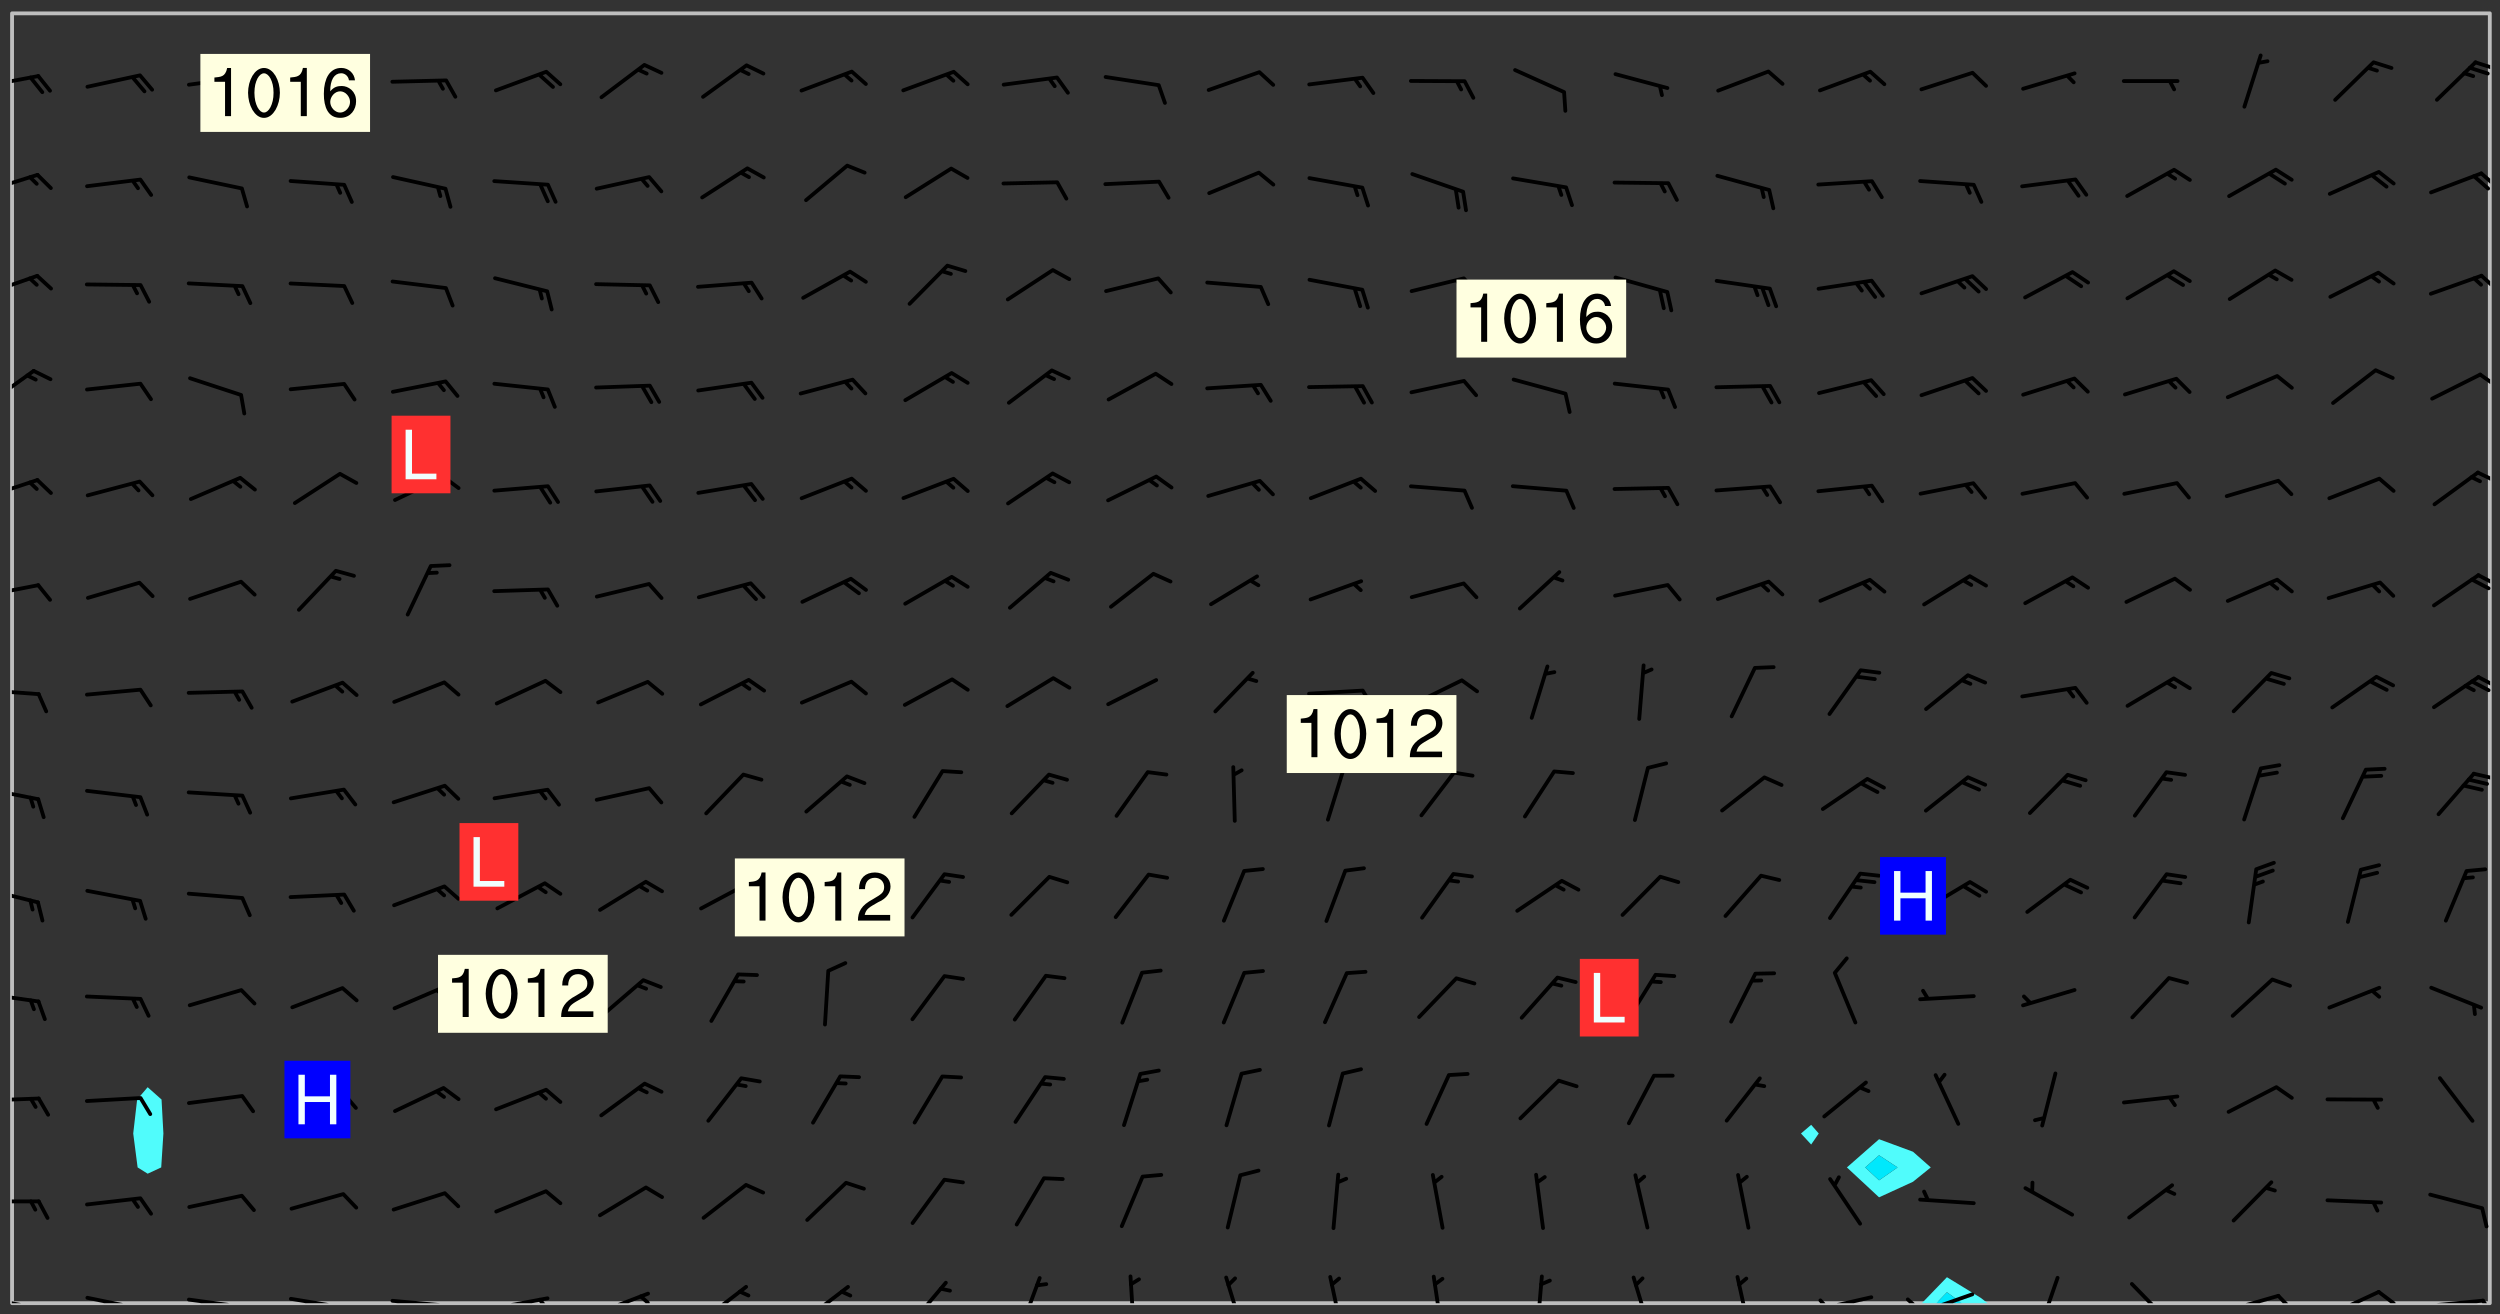 <svg xmlns="http://www.w3.org/2000/svg" role="img" xmlns:xlink="http://www.w3.org/1999/xlink" viewBox="142.45 309.95 326.84 171.84"><rect x="142.45" y="309.95" width="326.84" height="171.84" fill="#333333" stroke="none"/><defs><clipPath id="a"><path d="M144 311.672h1v168.656h-1zm0 0"/></clipPath><clipPath id="b"><path d="M144 311.672h324v168.656H144zm0 0"/></clipPath><clipPath id="c"><path d="M393 476h10v4.328h-10zm0 0"/></clipPath><clipPath id="d"><path d="M395 478h4v2.328h-4zm0 0"/></clipPath><clipPath id="e"><path d="M467 311.672h1v168.656h-1zm0 0"/></clipPath><clipPath id="f"><path d="M144 479h4v1.328h-4zm0 0"/></clipPath><clipPath id="g"><path d="M147 480h2v.328h-2zm0 0"/></clipPath><clipPath id="h"><path d="M146 480h2v.328h-2zm0 0"/></clipPath><clipPath id="i"><path d="M153 479h9v1.328h-9zm0 0"/></clipPath><clipPath id="j"><path d="M160 480h2v.328h-2zm0 0"/></clipPath><clipPath id="k"><path d="M166 479h9v1.328h-9zm0 0"/></clipPath><clipPath id="l"><path d="M173 480h3v.328h-3zm0 0"/></clipPath><clipPath id="m"><path d="M180 479h8v1.328h-8zm0 0"/></clipPath><clipPath id="n"><path d="M187 480h2v.328h-2zm0 0"/></clipPath><clipPath id="o"><path d="M193 479h9v1.328h-9zm0 0"/></clipPath><clipPath id="p"><path d="M200 480h2v.328h-2zm0 0"/></clipPath><clipPath id="q"><path d="M206 479h9v1.328h-9zm0 0"/></clipPath><clipPath id="r"><path d="M212 479h3v1.328h-3zm0 0"/></clipPath><clipPath id="s"><path d="M220 478h8v2.328h-8zm0 0"/></clipPath><clipPath id="t"><path d="M225 479h3v1.328h-3zm0 0"/></clipPath><clipPath id="u"><path d="M234 477h7v3.328h-7zm0 0"/></clipPath><clipPath id="v"><path d="M247 477h7v3.328h-7zm0 0"/></clipPath><clipPath id="w"><path d="M261 477h6v3.328h-6zm0 0"/></clipPath><clipPath id="x"><path d="M275 476h4v4.328h-4zm0 0"/></clipPath><clipPath id="y"><path d="M289 476h2v4.328h-2zm0 0"/></clipPath><clipPath id="z"><path d="M302 476h4v4.328h-4zm0 0"/></clipPath><clipPath id="A"><path d="M316 476h3v4.328h-3zm0 0"/></clipPath><clipPath id="B"><path d="M329 476h3v4.328h-3zm0 0"/></clipPath><clipPath id="C"><path d="M343 476h2v4.328h-2zm0 0"/></clipPath><clipPath id="D"><path d="M355 476h4v4.328h-4zm0 0"/></clipPath><clipPath id="E"><path d="M369 476h3v4.328h-3zm0 0"/></clipPath><clipPath id="F"><path d="M379 479h9v1.328h-9zm0 0"/></clipPath><clipPath id="G"><path d="M380 479h2v1.328h-2zm0 0"/></clipPath><clipPath id="H"><path d="M393 478h8v2.328h-8zm0 0"/></clipPath><clipPath id="I"><path d="M391 479h3v1.328h-3zm0 0"/></clipPath><clipPath id="J"><path d="M408 476h4v4.328h-4zm0 0"/></clipPath><clipPath id="K"><path d="M420 477h7v3.328h-7zm0 0"/></clipPath><clipPath id="L"><path d="M433 479h8v1.328h-8zm0 0"/></clipPath><clipPath id="M"><path d="M440 479h3v1.328h-3zm0 0"/></clipPath><clipPath id="N"><path d="M446 478h8v2.328h-8zm0 0"/></clipPath><clipPath id="O"><path d="M453 478h3v2.328h-3zm0 0"/></clipPath><clipPath id="P"><path d="M459 479h9v1.328h-9zm0 0"/></clipPath><clipPath id="Q"><path d="M466 479h2v1.328h-2zm0 0"/></clipPath><clipPath id="R"><path d="M144 466h4v2h-4zm0 0"/></clipPath><clipPath id="S"><path d="M144 453h4v2h-4zm0 0"/></clipPath><clipPath id="T"><path d="M144 439h4v3h-4zm0 0"/></clipPath><clipPath id="U"><path d="M144 425h4v4h-4zm0 0"/></clipPath><clipPath id="V"><path d="M144 412h4v3h-4zm0 0"/></clipPath><clipPath id="W"><path d="M465 410h3v2h-3zm0 0"/></clipPath><clipPath id="X"><path d="M144 399h4v2h-4zm0 0"/></clipPath><clipPath id="Y"><path d="M466 398h2v2h-2zm0 0"/></clipPath><clipPath id="Z"><path d="M465 398h3v3h-3zm0 0"/></clipPath><clipPath id="aa"><path d="M144 386h4v3h-4zm0 0"/></clipPath><clipPath id="ab"><path d="M466 384h2v3h-2zm0 0"/></clipPath><clipPath id="ac"><path d="M465 385h3v3h-3zm0 0"/></clipPath><clipPath id="ad"><path d="M144 372h4v4h-4zm0 0"/></clipPath><clipPath id="ae"><path d="M466 371h2v3h-2zm0 0"/></clipPath><clipPath id="af"><path d="M144 358h4v5h-4zm0 0"/></clipPath><clipPath id="ag"><path d="M466 358h2v3h-2zm0 0"/></clipPath><clipPath id="ah"><path d="M144 345h4v4h-4zm0 0"/></clipPath><clipPath id="ai"><path d="M466 345h2v3h-2zm0 0"/></clipPath><clipPath id="aj"><path d="M144 332h4v4h-4zm0 0"/></clipPath><clipPath id="ak"><path d="M466 332h2v3h-2zm0 0"/></clipPath><clipPath id="al"><path d="M144 319h4v3h-4zm0 0"/></clipPath><clipPath id="am"><path d="M465 317h3v3h-3zm0 0"/></clipPath><g id="an" clip-path="url(#clip1)"><path fill="#fff" fill-opacity="0" fill-rule="evenodd" d="M0 0h1000v1000H0zm0 0"/><path fill="#d3d3d3" fill-opacity="0" fill-rule="evenodd" d="M162.152 355.867l-.234.293.059.234.117.172.176.234.293.348.113.059.117-.172.059-.234.176-.176.465-.176h.699l.234.293.289.816.059.176.176.23.352.234.699.699.172.176.234.348.234.41.289.582.41.465.23.234.234.176.117.23.176.293.172 1.164v.234l.059.289.059.117.117.117.348.41.117.172.176.176.176.234.117.172.172.352.059.234.234.406.234-.059-.176.176-.059.93h-.582l-.234-.113-.348.113-.117.117-.059.293-.059.176-.117.172-.465.293-.059.234-.059.113v.645l.059.172v.41l.059.059v.406l.059.406.117.176.059.059.23.641-.059.293v.699l-.059.582v.234l-.059.23-.055.352v1.922l.055.117h.426l-.367.117-.023.352.891 1.168 1.742.539 1.34.359v.539l.09.809.535.715 1.52.27.891-.086.09 1.164.535.18 1.16-.18 2.055-.984 1.16-.363 1.879-.176 1.695-.18-.18.719-1.516.086-1.25.09-.805.27-1.074.809.27.719.535.898-.18.625-.266.809.266 1.078.625.898.805.18 1.25-.18-.266.723.098.504.055.293v.172l.059.293v.406l.176.117.352.117h.406l.293-.176.113-.117.059-.117.117-.23.059-.176.352-.465.23-.176.176-.059.176.059.059.176.117.988.055.469.059.172.117.234.176.059.816.059h.289l.117.234.059.406.059.352v1.105l.117.293.117.348.289.699.176.352.582.754.352.176.172.059.469.234.641.465.348.234.293.176.293.055.23.062.816.348.293.176.113.172.352.352.117.176.523.641v.289l.059.352v.348l.059.352.059.289.117.059.172.059h.176l.582.234.176.117.176.289.176.234.113.234.293.23.117.117v.41l.059.055.289.234.234.117.059.117.117.172.059.117.23.234.059.176.234.059.117.059-.117.113-.059.117v.117l-.117.293-.117.289v.582l.176.117.117.059.059.117.117.117.113.059.176.348.059.352.059.406v.176l-.059.176-.117.699v.172l.117.176.293.293h.406l.176.117.117.172.117.293v.234h-.527l-.23-.234h-.234l-.176.059-.059.699.059.348.117.176.176.41.117.23.289.469.176.055h.523l.234.059.758.641.059.293v.234l.059.059.23.348v.352l-.117.172v.293l.293.289.293.176.172.059.293.176.293.117.582.406.289.234.293.176.219.16.016.012.23.176.641.523.176.234.117.176.176.176.113.172v.641l.117.176.469.117.582.117.234.059.23.113.293.117.113.059.586.352.289.172.176.062.176.055.176.059.699.352.289.176.234.055.289.176.234.117.641.406.293.117.172.059.234.059.41.059.23.059.234.117.059.172-.41.176.469.059.059.293.113.234.176.055.234.059.176.059.406.117.641.234.117.172.059.234v.176l-.059.117-.059.406.234.234.117.059.348.117.641.23.176.117.289.117.176.176.234.465.582 1.105.176.176.348.176.176.117.352.117 1.047.523.234.059.465.113.293.059.465.176.758.582.234.234.348.465.176.176.289.234.816.699.293.176.289.289.293.176.293.289.695.641.176.176.293.234.289.234.469.289.641.582.348.234.234.293.348.348.352.465.934.992.348.406.117.176.234.059.113.117.645.176.23.113.234.059.293.176.23.117.934.699.406.406.234.176.406.176.234.117.816.348.348.234.234.117.293.289.23.117.758.352.352.172.23.059.293.117.234.059.871.176h.816l.469.23.172.059.875.699.465.117.293.059.176.059.23.059.469.059.348.059.352.059.406.059h.293l.172.059v.23l.176.176h.293l.348.059.352.059.699.117h.641l.465-.234.293-.176.172-.117.41-.172.289-.176.934-.465.469-.293.523-.293.465-.172.465-.176 1.051-.465.289-.117.41-.117.289-.117.527-.176 1.516-.699.582-.348.289-.059.293-.059.348-.117.875-.23.352-.117h.113l.234-.059.875-.234.234-.059h.812l.352-.059.816-.117.172-.059.352-.055.293-.059.23-.059.816-.176.176-.059h.348l.234-.059.465-.117.758-.172.234-.059h.348l.41-.117.289-.059 1.285-.059h.289l.41-.059.23-.059h.176l.875-.117h.406l.41-.117h.348l.352-.113.871-.059h1.75l1.047.289.41.117.289.117.352.117.289.117 1.051.172.289.059h.293l.293.059.172.059.41.059.172.059.117.059h.117l.117.059.352.059h.113l.41.066 1.922.395 1.926.395 1.52.449 1.695.719 2.145.805 1.605-.719 1.43-.805 1.16-1.078 1.25-.449 3.035-.719 1.875-.359 2.145-1.348 2.234-1.254 2.5-1.258 1.695-.449 1.785-.18 1.16-.27.625.539 1.34-.27.715-.988.984-1.344.445-.18.805-.359 1.875-.539 1.785-.449 1.25-.27 1.16-.09 1.699-.09 1.961-.27 1.25-.09h.539l.625-.09h.891l2.145-.18 2.41-.18 2.59-.09 1.695.18 1.609.09 1.43.359 1.16.719 1.875.988 1.16 1.527.266.715.629.09.355.898.535.539.535 1.527 1.074.359h.535l-.805.535.09 1.707.715 2.695.891.805.895.988.715 1.258 1.785.539 1.52-.18.355 1.344 1.609-.805.98-.539.27.27.316-.215.219-.145.801.449.449-.359h.355l.535-.27.539-.719.535-.27.625-.988 1.16.449.84.371 1.395.617 1.695-.18h1.605l1.785.09.18-1.707.535-1.344.805.27.492.848.402.406-.09.539v.359l.715.449.711-.27h1.43l.359.988.445 1.258.715 1.344 1.25.629 1.695.629.715-.18.18-.539.98-.09.449.359.086 1.258-.266.629-.535.18v.539l.715.984.266.539.984.988.801 1.078-.266.359-.09.898-.625 2.332-.355 2.066-.09 1.793-.18.719-.09.539v1.438l-.98 1.883-.359 1.707-.535.898-.805 1.168-.266.539 2.055 1.254.086.359-.355.539-.09-.18v.809l.09 1.438-.445.715-1.074.094-.266.715.535.898.805.719 1.16.809 1.34.27.445.359-.355.449-1.789-.09-1.25-.449-.715-.719-.625-.09-.176 3.59-.188 1.309h89.359V311.703h-55.27v49.082l.762.125 3.289.543 2.023 2.836v2.754l2.352.332 2.348.332h4.051l-1.379 4.16-2.023.707-2.023.703-.543.344-2.594 1.617-.188.117-2.023-2.078-.73-2.742-2.672-2.078-1.375-3.5-.066-.082-1.957-2.672 2.75-1.418v-49.082H294.422v91.414l.117.031.133.012.074.074.105.047.09.059.086.059.09.059.297.297.059.09.031.117.027.117.016.137-.031.117-.059.09-.059.086-.043.105-.047.102-.027.121v.145l.176.27.148.148.074.086.074.074.043.105.062.09.059.086.043.105.059.09.047.102.043.105.059.086.117.18.074.074.062.086.059.09.043.105.059.09.059.086.062.09.059.09.043.102.117.18.074.074.059.086.074.074.09.059.105.047h.148l.133-.016.133.016.102-.047.074-.074.047-.102-.016-.133v-.148l-.047-.105-.027-.117-.047-.102-.027-.121-.043-.102-.062-.09-.043-.102-.043-.105-.031-.117-.016-.133-.012-.137.086-.059.059-.086.121-.031.043.105.016.133v.117l.059.102.059.09.09.059.148.148.059.09.043.105-.012.102.086.059.105.047.086.059.09.059.074.074-.117.027-.105.047-.086.059-.074.074-.059.09-.062.086-.027.121-.047.102-.043.105-.031.117-.012.133-.016.133v.148l.027.117.047.105.043.102.059.09.074.074.09.059.074.074.09.059.059.09.043.105.047.102.117.031.133.016h.148l.117-.031.105.043.043.105.047.102.027.121L299.5 410l.027.117.031.121.027.117.105.043.102.047.133-.016.148.148.062.086.074.074.07.074.09.062.105.043.102.043.117.031.137.016.117-.031.074-.074.027-.117-.012-.133-.031-.121-.027-.117.043-.105h.117l.09.062.117.027h.148l.133.016h.148l.133.016.133-.016h.148l.133-.016.133-.012.137.012.117-.027.133-.016.191-.059-.059.176-.016.133-.027.121-.016.133-.059.086-.133.016-.105.047-.105.043-.117.031-.117.027-.266.031h-.148l-.133.016-.074.074.059.086.148.148.117.18.074.07.09.062.09.059.086.059.09.059.102.043.105.062.105.043.086.059.105.047.102.043.18.117.059.09-.043.102-.047.105.016.133.223.223.059.09.043.102.031.121.043.102.016.133.031.117.012.137.031.117.148.148.102.043.105.043.117.031.133.016.137.016h.117l.117-.031.09-.059.043-.105.047-.102.043-.105.031-.117.012-.133v-.148l-.012-.133-.016-.133-.031-.117-.043-.105-.047-.105-.043-.102-.043-.105-.016-.133.016-.133.027-.117.031-.117.027-.121.047-.102.09-.059.086-.062.074-.074.09-.059.223-.223.059-.086.074-.074.117-.18.059-.086v-.148l-.074-.074-.102-.047-.105-.043-.102-.043-.059-.09-.047-.105-.027-.117.09-.059.117-.031.102-.043.18-.117.148-.148.012-.133-.012-.105-.09-.059-.133.016h-.148l-.133.016-.133-.016-.121-.031-.086-.059-.074-.074-.059-.09-.062-.086-.117-.18-.059-.086.031-.121.086-.059.121-.031.059-.086v-.121l-.031-.117-.059-.09-.059-.086-.047-.105-.027-.117-.016-.133.059-.09.074-.074.09-.059.117-.18.074-.074.059-.086.148-.148.121-.031.133-.016.133.016.074.074.043.105.016.133-.031.117-.117.031-.133.012-.148.148-.043.105-.047.102-.027.121-.031.117v.148l.031.117.043.105.059.09.074.07.074.074.117.031.121.027.117-.027.133-.016h.117l.09.059.074.074.047.105.059.086.102.047.133.016.105.043.086.059-.012.105-.074.074-.18.117-.059.09-.09.059-.07.074-.074.074-.062.09-.027.117-.016.133.016.133-.016.133v.148l.016.133.027.117.031.121.074.074.09.059.086.059.09.059.117.031v.086l-.102.047-.09.059-.266.031-.117.027h-.148l-.105.043-.102.047-.059.09-.062.234-.012.133-.031.121-.016.133v.293l-.012.133.012.137.016.133.133.016.133.012.121.031.086.059.074.074.047.105.043.102.016.133v.445l-.016.133v.445l.031.266.027.117.016.133.031.117.086.211.031.266v.148l-.031.117-.027.117-.031.121-.027.117-.031.117-.031.121-.012.133-.016.133.09.059.117-.031.102.016.047.105-.031.266v.441l-.043.105-.047.105-.043.102-.043.105-.059.086-.031.121-.043.117-.031.117-.016.133.016.133.059.09.105.047.086.059.059.086-.012.137-.031.117-.043.102v.445l-.016.133v.148l-.031.117-.043.105-.027.117-.047.105-.043.102-.031.121-.027.117-.031.133-.031.117-.027.117-.043.105-.031.117-.031.121-.012.133-.016.133v.297l.027.117v.148l.047.398.027.117.059.09.121.031h.148l.133-.016.059.09v.117l-.059.09-.09.059-.102.043-.105.047-.09.059-.086.059-.137.016-.117-.031-.133-.016-.102.047-.062.086-.012.137-.016.133-.031.117-.027.117-.016.133-.031.121v.297l.016.133.031.117v.148l.012.133v.148l-.027.117-.047.102-.027.121-.031.117-.059.09-.074.074-.102.043-.105.047-.117.027-.121.031-.102-.047.059-.086.105-.047.027-.117.031-.117.027-.121.031-.117v-.148l.016-.133-.031-.117-.043-.105-.105.016-.074.074-.102.043-.09.062-.074.074-.043.102-.016.133-.031.117L304.25 426l-.031.117-.027.117-.031.121-.027.117-.031.117-.043.105-.09.059h-.09l-.117-.031-.031-.086.016-.137-.031-.117v-.148l-.012-.133v-.148l-.062-.234-.027-.121-.043-.102-.047-.105-.059-.086-.059-.09-.043-.105-.062-.086-.148-.148-.07-.074-.105-.047-.105-.043-.102-.043-.297-.297-.09-.074-.086-.059-.105-.043-.09-.062-.086-.059-.105-.043-.09-.059-.086-.062-.074-.07-.105-.047-.086-.059-.105-.043-.09-.062-.102-.043-.105-.043-.086-.059-.105-.047-.105-.043-.102-.047-.09-.059-.102-.043-.105-.043-.09-.062-.117-.027-.133-.016-.133.016H299.75l-.133.016-.117-.031-.09-.059-.074-.074-.09-.059-.102-.047h-.148l-.121-.027-.102-.043-.074-.074-.117-.18-.09-.059-.102-.043-.09-.062-.105-.043-.09-.059-.086-.059-.105-.047-.059-.086-.059-.09-.043-.105-.047-.102-.074-.074-.086-.059-.074-.074-.09-.059-.223-.223-.043-.105-.031-.266.105-.043h.145l.105.043.074.074.09.059.086.059.105.047.09.059.148.148.07.074.148.148.062.086.074.074.086.059.074.074.09.062.09.059.086.059.27.176.102.047.105.043.102.043.047-.074.059-.086.074-.074.07-.074.105.043.074.074.059.09.043.102.047.105.043.105.121.027.117-.027.074-.09.043-.105.059-.09.074-.074.105-.043.117-.027.133.012.09.059.148.148.059.09.043.105.047.102.043.105.043.102.105.047.105.043.133.016.086-.059.059-.09.074-.074.105-.043.117.027.105.047.102.043.105.043.102.047.18.117v.117l-.016.133.016.133.016.137.059.086.102.047.121.027.117.031h.148l.117-.031.059-.09.18-.117.059-.09.074-.074.059-.086.117-.18.18-.117.117.031.09.059.043.074-.016.133v.117l.09.059h.148l.133-.016.133-.012.266-.031.105-.043.117-.031.121-.027.074-.074.07-.074.062-.09-.016-.105-.047-.102-.102-.043-.105-.016-.117.027-.266.031h-.148l-.074-.074-.09-.059-.117-.031-.117-.027-.133-.016h-.148l-.133.016h-.297l-.105-.047-.148-.148-.043-.102-.059-.09.223-.223.086-.059.105-.043.117-.031.133-.016.133.016.137.016.102.043.133-.012.09-.062.102-.043.062-.09-.047-.102-.09-.059-.117-.031-.102-.043-.059-.09-.062-.09v-.117l.016-.133.105-.047.074-.07v-.121l-.09-.059-.031-.117.09-.059.074-.074.043-.105.059-.09.047-.102.016-.133v-.148l-.047-.105-.043-.102-.09-.059-.133-.016-.102-.043-.137-.016-.117-.031h-.445l-.133-.016-.133-.012-.133-.016-.117-.031h-.148l-.133-.016-.133-.012-.266-.031-.121-.043-.086-.059-.074-.074v-.148l.012-.133.105-.047.102-.043.133-.016h.152l.133-.016h.293l.121.031.102.043.09.059.234.062.121-.047.09-.059.102-.043.133-.016.105.043.102.047.133.012.121-.027h.145l.121-.031.117-.027.105-.047.074-.074.086-.059.148-.148.059-.086.047-.105.027-.117.016-.105-.102-.043-.09-.059-.117-.031-.105-.043-.09-.062-.074-.086-.074-.074-.102-.043-.105-.047-.102-.043-.059-.09-.047-.102-.086-.211-.062-.086-.059-.09-.074-.074-.086-.059h-.27l-.117.031-.09.059-.102.043-.133.016-.105-.016-.027-.117-.062-.09-.117-.031-.102-.043-.148-.148-.031-.117-.016-.105.074-.074.18-.117.117-.027.117-.031.137.016.102.043.105.043.102.047.105.043.117.031.133.016.117.027.133.016.105-.016.09-.059-.074-.074-.105-.043-.074-.074-.074-.09-.148-.148-.086-.059-.09-.059-.074-.074-.09-.059-.102-.047-.121-.027-.102-.047-.105-.043-.117-.031-.102-.043-.121-.031h-.148l-.117.031-.105.043-.086.062-.18.117-.086.059-.09.059-.105.047-.086.059-.105.043-.102.043-.105.047-.074.074-.059.09-.059.086-.047.105-.059.086-.074.074-.133-.012-.117-.031h-.117l-.074.074-.09.059-.074.074-.09.059-.086.059-.105.047-.102.043-.137.016-.102-.043-.148-.148-.105-.047h-.086l-.105.047-.102.043-.121.031-.117-.031-.074-.074v-.117l.031-.121.074-.07.059-.09.074-.074.117-.031.105-.043h.293l.133-.016.137-.016.102-.043.09-.059.102-.047.09-.059.133-.012.09.059.133.012.09-.059.086-.059.105-.043.09-.059.086-.062.09-.059.148-.148.059-.086.059-.09.105-.043.133-.016.117.027.121.031.059-.059.059-.09.031-.266.027-.117.105.012.133.016.102-.043.09-.059.059-.09.074-.074.059-.09.047-.102.012-.133-.012-.133-.047-.105-.148-.148-.059-.09-.059-.086-.043-.105v-.445l.016-.133v-.148l.012-.133-.059-.059-.09.059-.102-.043-.18-.117-.086-.059-.062-.09-.059-.09-.074-.074-.086-.059-.121.031-.102.012-.105.047-.086.059-.105.043-.148.148-.09.059-.086.059-.09.062-.105.043-.133.016v-.121l.105-.043.117-.031.074-.07.043-.105v-.148l-.027-.117-.148-.148-.133-.016h-.148l-.117.031-.105.043-.102.043-.09.062-.117.027-.074-.074.012-.133-.043-.102-.043-.105-.09-.059-.117.027-.121.031-.117.031-.102.043-.121.031-.102.043-.105.043-.09.059-.102.016v-.117l.016-.133-.059-.09-.074.043-.148.148-.059.09-.074.074-.047.105-.043.102-.074.074-.059.09-.074.074-.059.086-.074.074-.09.062-.074.07-.074.074-.102.016-.133.016-.105-.043v-.121l.148-.148.043-.102.059-.09.047-.102.043-.105.059-.09.031-.117.043-.102.031-.121.027-.117.047-.105.043-.102.043-.105.074-.07.09-.062.09-.059.102-.043h.297l.266-.031.105-.043-.074-.074-.117-.031-.105-.043-.09-.059-.102-.047-.09-.059-.102-.043-.105-.043-.09-.062-.086-.059-.105-.043-.102-.043-.121-.031-.117-.031-.102-.043L297.5 410.25l-.102-.043-.09-.059-.043-.105-.016-.133.102-.043.133-.016.137.016.133-.016.102-.043.059-.09.016-.105-.09-.059-.074-.074-.102-.043-.09-.059-.148-.148-.043-.105-.016-.133v-.293l-.059-.09-.09-.059-.074-.074-.043-.105-.031-.117-.059-.09-.074-.074-.117-.027-.074-.074-.09-.059-.09-.062-.086-.059-.074-.074-.059-.086-.047-.105-.086-.059-.148-.148-.195-.059-.133.016-.102.043-.074.074-.047.102-.043.105-.059.09-.059.086-.297.297-.09.059h-.086l-.062-.086-.043-.105.031-.117.059-.09.027-.117-.012-.133-.09-.062-.105.047-.117.027-.117.031-.27.176-.102.047-.117.027-.105.047-.09.059-.102.043-.059-.086-.047-.105.016-.133.047-.105.07-.074.074-.07.059-.09v-.148l-.043-.105h-.238l-.102.047-.031.117-.027.117-.031.121-.074.043-.133.016-.074-.047-.043-.102-.043-.105-.047-.102-.043-.105-.121.031-.102.043-.133.016-.117.031-.105.043-.09.059-.102.047-.121.027-.133.016-.102-.043-.059-.09-.047-.105-.043-.102-.043-.105v-.117l.059-.09.086-.059.18-.117.102-.047.105-.043.105-.059.102-.043.09-.062.102-.043.105-.059.102-.047.09-.059.105-.043.102-.043.09-.062.102-.043.137-.016.117.031.102.043.121.031.102.043.105.047.102.043.105.043.102.047.105.043.102.043.105.047.086.059.105.043.117.031.105.043.102.047.09.059.105.043.102.043.105.047.117.027.102.047.121.027h.148l.086-.059.016-.102.059-.09-.027-.117-.074-.074-.117-.18-.074-.074-.09-.074-.18-.117-.086-.059-.105-.043-.102-.047-.27-.176-.059-.09-.074-.074-.059-.09-.043-.102-.031-.117-.016-.137v-.562l-.012-.133-.016-.133-.031-.117-.016-.133-.012-.133-.031-.121-.223-.223-.059-.086-.016-.105.031-.117.133-.016v-91.414H172.992v1.453l-.059.234-.352 1.051-.172.523-.117.348-.176.41-.117.172-.234.293-.23.059h-.352l-.117.059-.23.406v.293l.117.176.23.23.117.234.641.758.293.465.176.234.23.352.234.348.641.816.176.465.172.41.117.695.176.469.117 1.398.059.465v.875l.117 1.047v4.781l-.059.465-.352 1.281-.176.523-.113.41-.352.93L172.934 336l-.234.582-.117.176-.172.348-.176.406-.352.816-.059.293-.113.293-.117.289-.059.176-.117.875-.059.406-.059.117-.059.176-.059.172-.23.527-.117.172v.234l-.117.234-.059.172-.176.586v.289l-.059.176v.293l-.059.113-.059.527v.172l-.055.234v2.621l-.176.816-.117.176-.176.234-.117.172-.113.234-.586.934-.23.289-.293.465-.176.234-.289.352-.352.699-.113.23-.176.41-.176.23-.406.527-.816.699-.293.172-.289.234-.176.117-.176.176-.523.406-.527.176-.172.176-.234.055-.641.176h-.758m12.211 31.023l-1.074.449.359.895 1.25-.715.445-.539-.98-.09"/><path fill="#d3d3d3" fill-opacity="0" fill-rule="evenodd" d="M201.508 416.598h-.895l.449.629.98.359.805-.09.445-.988-.176.09-.715-.355-.895.355m154.621 59.07l-.059-.523v-.293l.113-.293.059-.23.469-.469h.113l.117-.113.117-.059h.176l.234-.059h.348l.234.059.117.059.23.172.059.176.117.582v.293l-.117.176-.172.289-.176.176-.527.523-.23.234-.117.059h-.176l-.117-.059-.406-.293-.176-.117-.117-.059-.059-.113-.055-.117m6.641-10.957l-.059-.172v-1.109l.059-.172.176-.059.172-.059h.176l.234-.059.117.059.059.699-.059.172-.117.176-.117.059-.234.523-.113.059h-.234l-.059-.117m9.613-14.391l-.117-.176v-.699l.293-.875.117-.172.176-.352.113-.23.117-.293.352-.758.117-.23.172-.234h.176l.117-.059h.641l.117.059.234.234.172.113.352.293.117.117.113.176v.113l.117.059.117.117v.699l-.059.176v.23l-.059.176-.348 1.051-.117.23-.117.234-.117.059-.23.234-.641.289h-.875l-.41-.117-.641-.465"/><path fill="none" stroke="#bebebe" stroke-linecap="round" stroke-linejoin="round" stroke-miterlimit="10" stroke-width=".5" d="M467.957 311.695H144.027v168.625h323.93v-168.625"/><g clip-path="url(#a)"><path fill="#fff" fill-opacity="0" fill-rule="evenodd" d="M144 475.891v4.438h.004H144V311.672h.004H144v164.219"/></g><g clip-path="url(#b)"><path fill="#fff" fill-opacity="0" fill-rule="evenodd" d="M144.004 480.328V311.672h17.75v140.414l-1.375 1.613-.512 4.438.574 4.438 1.312.82 1.773-.82.285-4.438-.242-4.438-1.816-1.613V311.672h217.48V457.004l-1.332 1.133 1.332 1.445.992-1.445-.992-1.133V311.672h8.875v147.215l-4.203 3.688 4.203 3.91 4.438-2.035 2.324-1.875-2.324-2.051-4.438-1.637V311.672h79.887v168.656h-65.688l-.883-.688-4.441-2.715-3.285 3.402H144.004"/></g><path fill="#50fcfc" fill-rule="evenodd" d="M160.441 462.574l-.574-4.438.512-4.438 1.375-1.613 1.816 1.613.242 4.438-.285 4.438-1.773.82-1.312-.82m218.793-2.992l-1.332-1.445 1.332-1.133.992 1.133-.992 1.445m8.875 6.902l-4.203-3.91 4.203-3.688v2.098l-1.812 1.59 1.812 1.688 2.422-1.688-2.422-1.59v-2.098l4.438 1.637 2.324 2.051-2.324 1.875-4.438 2.035"/><path fill="#00e8fc" fill-rule="evenodd" d="M388.109 464.262l-1.812-1.688 1.812-1.59 2.422 1.59-2.422 1.688"/><g clip-path="url(#c)"><path fill="#50fcfc" fill-rule="evenodd" d="M393.699 480.328h1.898l1.387-1.438 1.973 1.438h3.352l-.883-.688-4.441-2.715-3.285 3.402"/></g><g clip-path="url(#d)"><path fill="#00e8fc" fill-rule="evenodd" d="M395.598 480.328h3.359l-1.973-1.438-1.387 1.438"/></g><g clip-path="url(#e)"><path fill="#fff" fill-opacity="0" fill-rule="evenodd" d="M467.996 480.328H468V311.672h-.004H468v168.656h-.004"/></g><g clip-path="url(#f)"><path fill="none" stroke="#000" stroke-linecap="round" stroke-linejoin="round" stroke-miterlimit="10" stroke-width=".5" d="M147.441 481.043l-6.883-1.426"/></g><g clip-path="url(#g)"><path fill="none" stroke="#000" stroke-linecap="round" stroke-linejoin="round" stroke-miterlimit="10" stroke-width=".5" d="M147.441 481.043l.688 2.355"/></g><g clip-path="url(#h)"><path fill="none" stroke="#000" stroke-linecap="round" stroke-linejoin="round" stroke-miterlimit="10" stroke-width=".5" d="M146.438 480.836l.348 1.176"/></g><g clip-path="url(#i)"><path fill="none" stroke="#000" stroke-linecap="round" stroke-linejoin="round" stroke-miterlimit="10" stroke-width=".5" d="M160.758 481.039l-6.883-1.422"/></g><g clip-path="url(#j)"><path fill="none" stroke="#000" stroke-linecap="round" stroke-linejoin="round" stroke-miterlimit="10" stroke-width=".5" d="M160.758 481.039l.688 2.355"/></g><g clip-path="url(#k)"><path fill="none" stroke="#000" stroke-linecap="round" stroke-linejoin="round" stroke-miterlimit="10" stroke-width=".5" d="M174.113 480.805l-6.965-.953"/></g><g clip-path="url(#l)"><path fill="none" stroke="#000" stroke-linecap="round" stroke-linejoin="round" stroke-miterlimit="10" stroke-width=".5" d="M174.113 480.805l.848 2.301"/></g><g clip-path="url(#m)"><path fill="none" stroke="#000" stroke-linecap="round" stroke-linejoin="round" stroke-miterlimit="10" stroke-width=".5" d="M187.41 480.902l-6.93-1.148"/></g><g clip-path="url(#n)"><path fill="none" stroke="#000" stroke-linecap="round" stroke-linejoin="round" stroke-miterlimit="10" stroke-width=".5" d="M187.41 480.902l.785 2.324"/></g><g clip-path="url(#o)"><path fill="none" stroke="#000" stroke-linecap="round" stroke-linejoin="round" stroke-miterlimit="10" stroke-width=".5" d="M200.758 480.645l-6.996-.633"/></g><g clip-path="url(#p)"><path fill="none" stroke="#000" stroke-linecap="round" stroke-linejoin="round" stroke-miterlimit="10" stroke-width=".5" d="M200.758 480.645l.953 2.262"/></g><g clip-path="url(#q)"><path fill="none" stroke="#000" stroke-linecap="round" stroke-linejoin="round" stroke-miterlimit="10" stroke-width=".5" d="M214.031 479.684l-6.91 1.289"/></g><g clip-path="url(#r)"><path fill="none" stroke="#000" stroke-linecap="round" stroke-linejoin="round" stroke-miterlimit="10" stroke-width=".5" d="M213.023 479.871l.766.961"/></g><g clip-path="url(#s)"><path fill="none" stroke="#000" stroke-linecap="round" stroke-linejoin="round" stroke-miterlimit="10" stroke-width=".5" d="M227.172 479.074l-6.562 2.512"/></g><g clip-path="url(#t)"><path fill="none" stroke="#000" stroke-linecap="round" stroke-linejoin="round" stroke-miterlimit="10" stroke-width=".5" d="M226.219 479.438l.922.805"/></g><g clip-path="url(#u)"><path fill="none" stroke="#000" stroke-linecap="round" stroke-linejoin="round" stroke-miterlimit="10" stroke-width=".5" d="M239.992 478.188l-5.57 4.281"/></g><path fill="none" stroke="#000" stroke-linecap="round" stroke-linejoin="round" stroke-miterlimit="10" stroke-width=".5" d="M239.18 478.809l1.117.508"/><g clip-path="url(#v)"><path fill="none" stroke="#000" stroke-linecap="round" stroke-linejoin="round" stroke-miterlimit="10" stroke-width=".5" d="M253.312 478.195l-5.582 4.266"/></g><path fill="none" stroke="#000" stroke-linecap="round" stroke-linejoin="round" stroke-miterlimit="10" stroke-width=".5" d="M252.5 478.816l1.113.512"/><g clip-path="url(#w)"><path fill="none" stroke="#000" stroke-linecap="round" stroke-linejoin="round" stroke-miterlimit="10" stroke-width=".5" d="M266.105 477.648l-4.539 5.363"/></g><path fill="none" stroke="#000" stroke-linecap="round" stroke-linejoin="round" stroke-miterlimit="10" stroke-width=".5" d="M265.445 478.43l1.199.258"/><g clip-path="url(#x)"><path fill="none" stroke="#000" stroke-linecap="round" stroke-linejoin="round" stroke-miterlimit="10" stroke-width=".5" d="M278.375 477.035l-2.449 6.586"/></g><path fill="none" stroke="#000" stroke-linecap="round" stroke-linejoin="round" stroke-miterlimit="10" stroke-width=".5" d="M278.02 477.992l1.215-.16"/><g clip-path="url(#y)"><path fill="none" stroke="#000" stroke-linecap="round" stroke-linejoin="round" stroke-miterlimit="10" stroke-width=".5" d="M290.246 476.82l.438 7.016"/></g><path fill="none" stroke="#000" stroke-linecap="round" stroke-linejoin="round" stroke-miterlimit="10" stroke-width=".5" d="M290.312 477.844l1.043-.645"/><g clip-path="url(#z)"><path fill="none" stroke="#000" stroke-linecap="round" stroke-linejoin="round" stroke-miterlimit="10" stroke-width=".5" d="M302.754 476.969l2.055 6.719"/></g><path fill="none" stroke="#000" stroke-linecap="round" stroke-linejoin="round" stroke-miterlimit="10" stroke-width=".5" d="M303.051 477.945l.867-.867"/><g clip-path="url(#A)"><path fill="none" stroke="#000" stroke-linecap="round" stroke-linejoin="round" stroke-miterlimit="10" stroke-width=".5" d="M316.359 476.895l1.473 6.871"/></g><path fill="none" stroke="#000" stroke-linecap="round" stroke-linejoin="round" stroke-miterlimit="10" stroke-width=".5" d="M316.574 477.895l.941-.793"/><g clip-path="url(#B)"><path fill="none" stroke="#000" stroke-linecap="round" stroke-linejoin="round" stroke-miterlimit="10" stroke-width=".5" d="M329.891 476.855l1.043 6.949"/></g><path fill="none" stroke="#000" stroke-linecap="round" stroke-linejoin="round" stroke-miterlimit="10" stroke-width=".5" d="M330.043 477.863l.984-.727"/><g clip-path="url(#C)"><path fill="none" stroke="#000" stroke-linecap="round" stroke-linejoin="round" stroke-miterlimit="10" stroke-width=".5" d="M344.027 476.828l-.605 7"/></g><path fill="none" stroke="#000" stroke-linecap="round" stroke-linejoin="round" stroke-miterlimit="10" stroke-width=".5" d="M343.941 477.848l1.129-.48"/><g clip-path="url(#D)"><path fill="none" stroke="#000" stroke-linecap="round" stroke-linejoin="round" stroke-miterlimit="10" stroke-width=".5" d="M356.02 476.965l2.043 6.727"/></g><path fill="none" stroke="#000" stroke-linecap="round" stroke-linejoin="round" stroke-miterlimit="10" stroke-width=".5" d="M356.316 477.945l.871-.867"/><g clip-path="url(#E)"><path fill="none" stroke="#000" stroke-linecap="round" stroke-linejoin="round" stroke-miterlimit="10" stroke-width=".5" d="M369.602 476.898l1.508 6.863"/></g><path fill="none" stroke="#000" stroke-linecap="round" stroke-linejoin="round" stroke-miterlimit="10" stroke-width=".5" d="M369.82 477.895l.934-.793"/><g clip-path="url(#F)"><path fill="none" stroke="#000" stroke-linecap="round" stroke-linejoin="round" stroke-miterlimit="10" stroke-width=".5" d="M380.246 481.113l6.852-1.566"/></g><g clip-path="url(#G)"><path fill="none" stroke="#000" stroke-linecap="round" stroke-linejoin="round" stroke-miterlimit="10" stroke-width=".5" d="M381.242 480.883l-.801-.926"/></g><g clip-path="url(#H)"><path fill="none" stroke="#000" stroke-linecap="round" stroke-linejoin="round" stroke-miterlimit="10" stroke-width=".5" d="M393.672 481.492l6.629-2.328"/></g><g clip-path="url(#I)"><path fill="none" stroke="#000" stroke-linecap="round" stroke-linejoin="round" stroke-miterlimit="10" stroke-width=".5" d="M393.672 481.492l-1.805-1.664"/></g><g clip-path="url(#J)"><path fill="none" stroke="#000" stroke-linecap="round" stroke-linejoin="round" stroke-miterlimit="10" stroke-width=".5" d="M409.156 483.648l2.293-6.641"/></g><g clip-path="url(#K)"><path fill="none" stroke="#000" stroke-linecap="round" stroke-linejoin="round" stroke-miterlimit="10" stroke-width=".5" d="M426.066 482.848l-4.902-5.035"/></g><g clip-path="url(#L)"><path fill="none" stroke="#000" stroke-linecap="round" stroke-linejoin="round" stroke-miterlimit="10" stroke-width=".5" d="M440.309 479.363l-6.754 1.934"/></g><g clip-path="url(#M)"><path fill="none" stroke="#000" stroke-linecap="round" stroke-linejoin="round" stroke-miterlimit="10" stroke-width=".5" d="M440.309 479.363l1.703 1.766"/></g><g clip-path="url(#N)"><path fill="none" stroke="#000" stroke-linecap="round" stroke-linejoin="round" stroke-miterlimit="10" stroke-width=".5" d="M453.434 478.852l-6.375 2.953"/></g><g clip-path="url(#O)"><path fill="none" stroke="#000" stroke-linecap="round" stroke-linejoin="round" stroke-miterlimit="10" stroke-width=".5" d="M453.434 478.852l1.957 1.484"/></g><g clip-path="url(#P)"><path fill="none" stroke="#000" stroke-linecap="round" stroke-linejoin="round" stroke-miterlimit="10" stroke-width=".5" d="M467.059 479.992l-6.996.672"/></g><g clip-path="url(#Q)"><path fill="none" stroke="#000" stroke-linecap="round" stroke-linejoin="round" stroke-miterlimit="10" stroke-width=".5" d="M467.059 479.992l1.355 2.047"/></g><g clip-path="url(#R)"><path fill="none" stroke="#000" stroke-linecap="round" stroke-linejoin="round" stroke-miterlimit="10" stroke-width=".5" d="M147.512 467.016h-7.023"/></g><path fill="none" stroke="#000" stroke-linecap="round" stroke-linejoin="round" stroke-miterlimit="10" stroke-width=".5" d="M147.512 467.016l1.152 2.164m-2.172-2.164l.574 1.082m13.738-1.488l-6.98.809m6.98-.809l1.395 2.02m-2.41-1.902l.695 1.012m13.582-1.461l-6.871 1.473m6.871-1.473l1.578 1.875m11.684-2.094l-6.766 1.91m6.766-1.91l1.695 1.77m11.582-1.887l-6.691 2.145m6.691-2.145l1.758 1.711m11.465-1.969l-6.504 2.66m6.504-2.66l1.887 1.57m11.184-2.059l-6.016 3.637m6.016-3.637l2.105 1.258m10.977-1.594l-5.551 4.309m5.551-4.309l2.238 1.004m10.84-1.277l-5.078 4.855m5.078-4.855l2.332.77m10.523-1.176l-4.156 5.668m4.156-5.668l2.426.352m10.594-.543l-3.566 6.051m3.566-6.051l2.453.105m10.441-.32l-2.723 6.48m2.723-6.48l2.441-.223m10.336.047l-1.648 6.832m1.648-6.832l2.379-.609m10.422.527l-.621 6.996m.531-5.98l1.129-.477m11.328-.496l1.273 6.91m-1.086-5.906l.961-.762m12.352-.27l.906 6.969m-.773-5.957l1-.711m11.848-.242l1.574 6.848m-1.348-5.852l.93-.805m12.266-.215l1.359 6.895m-1.16-5.891l.949-.773m10.887.301l3.922 5.832m-3.352-4.984l.578-1.082m10.621 2.918l7.012.465m-5.992-.398l-.504-1.117m13.25-.449l6.109 3.465m-5.223-2.961l.035-1.227m18.258.344l-5.617 4.223m4.797-3.609l1.113.52m12.68-1.523l-4.934 5.004m4.215-4.277l1.176.352m13.902 1.57l-7.023-.293m6 .25l.531 1.105m13.695-.32l-6.797-1.777m6.797 1.777l.566 2.387"/><g clip-path="url(#S)"><path fill="none" stroke="#000" stroke-linecap="round" stroke-linejoin="round" stroke-miterlimit="10" stroke-width=".5" d="M147.512 453.566l-7.023.266"/></g><path fill="none" stroke="#000" stroke-linecap="round" stroke-linejoin="round" stroke-miterlimit="10" stroke-width=".5" d="M147.512 453.566l1.23 2.121m-2.254-2.082l.617 1.062M160.824 453.5l-7.016.395m7.016-.395l1.27 2.102m12.02-2.367l-6.965.926m6.965-.926l1.426 1.996m11.836-2.301l-6.859 1.535m6.859-1.535l1.598 1.863m11.461-2.605l-6.348 3.02m6.348-3.02l1.969 1.461m-2.895-1.02l.988.73m13.352-.938l-6.547 2.555m6.547-2.555l1.863 1.598m-2.816-1.227l.934.801m12.898-1.973l-5.672 4.152m5.672-4.152l2.207 1.066m-3.035-.461l1.105.535m12.355-1.84l-4.309 5.551m4.309-5.551l2.418.418m-3.043.391l1.207.211m12.363-1.27l-3.566 6.055m3.566-6.055l2.449.105m-2.969.773l1.227.055m12.633-.918l-3.621 6.023m3.621-6.023l2.453.129m10.992-.047l-3.879 5.859m3.879-5.859l2.441.234m-3.004.617l1.219.117m11.789-1.387l-2.141 6.695m2.141-6.695l2.414-.438m-2.723 1.41l1.207-.215m12.332-.785l-1.969 6.746m1.969-6.746l2.398-.5m10.832.477l-1.801 6.793m1.801-6.793l2.387-.559m11.488.762l-2.918 6.391m2.918-6.391l2.449-.148m11.91.879l-5.008 4.93m5.008-4.93l2.34.734m10.109-1.379l-3.277 6.215m3.277-6.215l2.453-.008m11.391.352l-4.332 5.531m3.699-4.727l1.211.215m13.293-.473l-5.449 4.438m4.656-3.793l1.133.477m8.77-2.09l2.965 6.371m-2.535-5.441l.742-.98m12.762 6.645l1.73-6.812m-1.48 5.82l-1.191.293m18.613-3.102l-6.984.785m5.969-.668l.691 1.012m13.27-2.348l-6.246 3.227m6.246-3.227l2.016 1.398m11.691.23l-7.027-.031m6.004.027l.57 1.086m12.383 1.695l-4.262-5.586"/><g clip-path="url(#T)"><path fill="none" stroke="#000" stroke-linecap="round" stroke-linejoin="round" stroke-miterlimit="10" stroke-width=".5" d="M147.477 440.879l-6.953-.992"/></g><path fill="none" stroke="#000" stroke-linecap="round" stroke-linejoin="round" stroke-miterlimit="10" stroke-width=".5" d="M147.477 440.879l.836 2.309m-1.848-2.453l.418 1.156m13.941-1.352l-7.02-.312m7.02.312l1.055 2.215m-2.074-2.262l.527 1.109M174 439.391l-6.742 1.984M174 439.391l1.719 1.754m11.508-2.016l-6.562 2.512m6.562-2.512l1.852 1.609m11.41-1.742l-6.457 2.773m6.457-2.773l1.914 1.535m-2.852-1.133l.957.77m12.875-1.895l-5.617 4.223m5.617-4.223l2.223 1.039m-3.039-.426l1.113.52m12.875-1.312l-5.328 4.578m5.328-4.578l2.285.895m-3.059-.227l1.141.445m12.039-1.867l-3.512 6.086m3.512-6.086l2.453.086m-2.965.801l1.227.043m11.062-1.395l-.434 7.016m.434-7.016l2.23-1.016m12.961 1.703l-4.191 5.641m4.191-5.641l2.426.367m10.828-.41l-4.066 5.73m4.066-5.73l2.434.312m10.141-.715l-2.582 6.535m2.582-6.535l2.438-.277m10.926.297l-2.684 6.492m2.684-6.492l2.445-.238m10.957.273l-2.855 6.422m2.855-6.422L320.969 437m11.879.852l-4.871 5.062m4.871-5.062l2.359.672m10.855-.766l-4.672 5.25m4.672-5.25l2.383.582m-3.062.184l1.191.289m12.316-1.418l-3.699 5.977m3.699-5.977l2.449.164m-2.988.707l1.227.082m12.363-1.102l-3.168 6.273m3.168-6.273l2.453-.051m-2.914.965l1.227-.027m9.617-.996l2.691 6.492m-2.691-6.492l1.562-1.895m9.594 5.348l7.012-.41m-5.992.352l-.641-1.051m13.074 1.906l6.734-2.008m-5.754 1.719l-.863-.875m18.957-2.41l-4.785 5.145m4.785-5.145l2.371.629m11.145-.434l-5.184 4.75m5.184-4.75l2.312.82m11.676.262l-6.531 2.59m5.582-2.215l.934.797m13.328 1.426l-6.523-2.609m5.574 2.23l.133 1.219"/><g clip-path="url(#U)"><path fill="none" stroke="#000" stroke-linecap="round" stroke-linejoin="round" stroke-miterlimit="10" stroke-width=".5" d="M147.41 427.922l-6.82-1.707"/></g><path fill="none" stroke="#000" stroke-linecap="round" stroke-linejoin="round" stroke-miterlimit="10" stroke-width=".5" d="M147.41 427.922l.59 2.379m-1.582-2.629l.293 1.191m14.055-1.141l-6.902-1.309m6.902 1.309l.73 2.344m-1.734-2.535l.363 1.172m14.008-1.352l-7.004-.566m7.004.566l.973 2.25m12.348-2.699l-7.016.332m7.016-.332l1.254 2.113m-2.273-2.062l.625 1.055m13.492-2.172l-6.582 2.465m6.582-2.465l1.84 1.625m-2.797-1.266l.918.812m13.168-1.582l-6.211 3.285m6.211-3.285l2.031 1.379m-2.934-.898l1.016.688m13.09-1.363l-5.988 3.676m5.988-3.676L229 426.473m-2.988-.707l1.059.621m13.234-.969l-6.199 3.301m6.199-3.301l2.035 1.367m10.789-2.07l-5.215 4.707m5.215-4.707l2.305.836m10.492-1.309l-4.18 5.652m4.18-5.652l2.426.363m-3.035.461l1.215.18m13.105-.66l-4.969 4.969m4.969-4.969l2.344.715m10.637-1.012l-4.305 5.559m4.305-5.559l2.418.418m10.074-.891l-2.656 6.504m2.656-6.504l2.441-.25m10.781.211l-2.473 6.582m2.473-6.582l2.434-.316m11.691.75l-4.09 5.715m4.09-5.715l2.43.324m-3.027.508l1.219.16m13.562-.094l-5.832 3.918m5.832-3.918l2.168 1.156m-3.016-.586l1.082.578m12.637-1.688l-4.941 4.996m4.941-4.996l2.352.703m10.816-.84l-4.648 5.27m4.648-5.27L375.066 425m10.582-.836l-3.957 5.809m3.957-5.809l2.441.27m-3.016.574l2.438.27m-3.012.578l1.219.133M400 425.262l-6.027 3.613M400 425.262l2.102 1.266m-2.98-.738l2.105 1.266m11.891-2.09l-5.629 4.207m5.629-4.207l2.219 1.047m-3.039-.434l2.219 1.043m11.191-2.379l-4.18 5.652m4.18-5.652l2.426.363m-3.035.461l2.426.359m9.898-1.836l-.98 6.957m.98-6.957l2.305-.84m-2.449 1.852l2.305-.84m-2.445 1.852l1.152-.418m12.805-1.535l-1.695 6.816m1.695-6.816l2.383-.598m-2.629 1.59l2.379-.598m11.688-.23l-2.707 6.488m2.707-6.488l2.445-.227m-2.84 1.172l1.223-.113"/><g clip-path="url(#V)"><path fill="none" stroke="#000" stroke-linecap="round" stroke-linejoin="round" stroke-miterlimit="10" stroke-width=".5" d="M147.445 414.434l-6.891-1.359"/></g><path fill="none" stroke="#000" stroke-linecap="round" stroke-linejoin="round" stroke-miterlimit="10" stroke-width=".5" d="M147.445 414.434l.715 2.348m-1.715-2.547l.355 1.176m14.004-1.242l-6.98-.828m6.98.828l.887 2.285m-1.902-2.406l.445 1.145m13.902-1.227l-7.016-.422m7.016.422l1.02 2.23m-2.039-2.293l.512 1.117m13.781-1.84l-6.93 1.148m6.93-1.148l1.492 1.945m-2.5-1.781l.746.977m13.453-1.648l-6.684 2.164m6.684-2.164l1.766 1.707m-2.738-1.391l.883.852m13.531-.645l-6.938 1.117m6.938-1.117l1.484 1.953m-2.492-1.793l.742.98m13.543-1.344l-6.859 1.52m6.859-1.52l1.594 1.867m10.723-3.645l-4.863 5.074m4.863-5.074l2.359.668m11.18-.43l-5.312 4.602m5.312-4.602l2.289.883m-3.062-.215l1.145.441m12.129-1.805l-3.68 5.988m3.68-5.988l2.449.152m11.461.309l-4.871 5.066m4.871-5.066l2.359.672m-3.07.066l1.184.336m12.449-1.398l-4.086 5.719m4.086-5.719l2.434.32m8.742-.973l.195 7.023m-.168-6.004l1.066-.605m13.359-.258l-2.082 6.711m2.082-6.711l2.41-.461m11.996 1.023l-4.262 5.586m4.262-5.586l2.422.398m10.676-.551l-3.828 5.891m3.828-5.891l2.445.215m9.809-.68l-1.707 6.816m1.707-6.816l2.383-.59m12.844 1.832l-5.531 4.332m5.531-4.332l2.242.996m11.219-.797l-5.82 3.938m5.82-3.938l2.168 1.148m-3.016-.578l2.168 1.148m11.836-1.934l-5.504 4.367m5.504-4.367l2.25.98m-3.051-.344l2.25.98m11.586-1.934l-4.941 4.996m4.941-4.996l2.348.707m-3.066.023l2.348.703m11.281-1.773l-4.133 5.68m4.133-5.68l2.43.344m-3.031.48l1.215.172m11.727-1.496l-2.184 6.68m2.184-6.68l2.418-.422m-2.734 1.395l2.414-.422m11.629-.387l-3.008 6.352m3.008-6.352l2.453-.113m-2.891 1.039l2.453-.117m12.105-.281l-4.617 5.297"/><g clip-path="url(#W)"><path fill="none" stroke="#000" stroke-linecap="round" stroke-linejoin="round" stroke-miterlimit="10" stroke-width=".5" d="M465.871 411.105l2.391.555"/></g><path fill="none" stroke="#000" stroke-linecap="round" stroke-linejoin="round" stroke-miterlimit="10" stroke-width=".5" d="M465.199 411.875l2.391.559m-3.062.215l2.391.555"/><g clip-path="url(#X)"><path fill="none" stroke="#000" stroke-linecap="round" stroke-linejoin="round" stroke-miterlimit="10" stroke-width=".5" d="M147.504 400.699l-7.008-.523"/></g><path fill="none" stroke="#000" stroke-linecap="round" stroke-linejoin="round" stroke-miterlimit="10" stroke-width=".5" d="M147.504 400.699l.988 2.25m12.32-2.832l-6.996.645m6.996-.645l1.348 2.051m11.98-1.82l-7.023.184m7.023-.184l1.211 2.133m-2.23-2.105l.602 1.066m13.512-2.242l-6.578 2.48m6.578-2.48l1.84 1.621m-2.797-1.262l.922.812m13.336-1.211l-6.547 2.555m6.547-2.555l1.859 1.602m11.367-1.805l-6.371 2.965m6.371-2.965l1.957 1.477m11.418-1.34l-6.492 2.691m6.492-2.691l1.895 1.559m11.301-1.816l-6.254 3.207m6.254-3.207l2.012 1.402m-2.922-.938l1.008.703m13.328-.934l-6.473 2.738m6.473-2.738l1.902 1.543m11.266-1.844l-6.184 3.34m6.184-3.34l2.043 1.359m11.184-1.516l-6.004 3.652m6.004-3.652l2.109 1.25m11.344-1.004l-6.277 3.16m18.898-4.105l-4.891 5.047m4.18-4.312l1.18.34m13.91 1.246l-7.016.406m7.016-.406l1.273 2.098m11.688-3.438l-6.312 3.09m6.312-3.09l1.988 1.438m9.199-3.254l-2.055 6.719m1.754-5.742l1.207-.234m11.668-.883l-.574 7.004m.492-5.984l1.125-.484m13.504-.203l-3.035 6.336m3.035-6.336l2.449-.102m11.387.41l-4.082 5.719m4.082-5.719l2.434.32m-3.027.512l2.434.32m12.168-.504l-5.465 4.422m5.465-4.422l2.258.961m-3.055-.316l1.129.48m13.719.527L406.832 401m6.938-1.121l1.484 1.953m-2.492-1.793l.742.98m13.133-2.375l-6.043 3.586m6.043-3.586l2.098 1.277m-2.977-.754l1.051.637m12.586-1.871l-4.926 5.008m4.926-5.008l2.352.699m-3.066.031l2.352.695m12.102-.926l-5.773 4.008m5.773-4.008l2.18 1.121m-3.02-.539l2.18 1.125m11.996-1.672l-5.816 3.941"/><g clip-path="url(#Y)"><path fill="none" stroke="#000" stroke-linecap="round" stroke-linejoin="round" stroke-miterlimit="10" stroke-width=".5" d="M466.469 398.469l2.172 1.145"/></g><g clip-path="url(#Z)"><path fill="none" stroke="#000" stroke-linecap="round" stroke-linejoin="round" stroke-miterlimit="10" stroke-width=".5" d="M465.625 399.039l2.168 1.148"/></g><path fill="none" stroke="#000" stroke-linecap="round" stroke-linejoin="round" stroke-miterlimit="10" stroke-width=".5" d="M464.777 399.613l1.086.574"/><g clip-path="url(#aa)"><path fill="none" stroke="#000" stroke-linecap="round" stroke-linejoin="round" stroke-miterlimit="10" stroke-width=".5" d="M147.449 386.457l-6.898 1.332"/></g><path fill="none" stroke="#000" stroke-linecap="round" stroke-linejoin="round" stroke-miterlimit="10" stroke-width=".5" d="M147.449 386.457l1.543 1.91m11.695-2.234l-6.742 1.98m6.742-1.98l1.715 1.754M173.961 386l-6.66 2.246M173.961 386l1.781 1.688m10.621-3.113l-4.836 5.098m4.836-5.098l2.363.656m-3.066.086l1.184.328m11.926-1.695l-3.02 6.348m3.02-6.348l2.449-.109m-2.891 1.035l1.227-.059m14.531 2.195l-7.023.223m7.023-.223l1.223 2.129m-2.242-2.098l.609 1.066m13.629-1.812l-6.828 1.652m6.828-1.652l1.629 1.836m11.664-1.922l-6.785 1.824m6.785-1.824l1.676 1.797m-2.66-1.531l1.672 1.797m12.406-2.66l-6.344 3.02m6.344-3.02l1.973 1.461m-2.895-1.023l1.973 1.461m12.137-2.145l-6.086 3.512m6.086-3.512l2.082 1.301m-2.969-.789l1.043.648m12.785-1.688l-5.34 4.566m5.34-4.566l2.285.898m-3.062-.234l1.145.449m13.055-.984l-5.551 4.309m5.551-4.309l2.238 1.008m11.309-.672l-6.016 3.637m5.141-3.105l1.051.629m13.438-.531l-6.613 2.383m5.648-2.039l.91.824m13.461-.875l-6.797 1.793m6.797-1.793l1.664 1.805m10.836-3.289l-5.164 4.762m4.414-4.07l1.156.406m13.77.59l-6.887 1.391m6.887-1.391l1.559 1.895m11.637-2.34l-6.648 2.277m6.648-2.277l1.793 1.68m-2.758-1.348l.895.84m13.297-1.406l-6.469 2.746m6.469-2.746l1.906 1.547m-2.848-1.148l.953.773m13.055-1.648L394 388.973m5.973-3.699l2.121 1.234m-2.988-.695l1.059.617m13.219-.992l-6.164 3.371m6.164-3.371l2.051 1.352m-2.945-.859l1.023.672m13.273-1l-6.336 3.043m6.336-3.043l1.977 1.457m11.398-1.324l-6.457 2.777m6.457-2.777l1.914 1.535m-2.855-1.133l.957.77m13.434-.801l-6.727 2.035m6.727-2.035l1.73 1.742m-2.707-1.445l.863.871m12.969-2.125l-5.809 3.953"/><g clip-path="url(#ab)"><path fill="none" stroke="#000" stroke-linecap="round" stroke-linejoin="round" stroke-miterlimit="10" stroke-width=".5" d="M466.465 385.148l2.172 1.141"/></g><g clip-path="url(#ac)"><path fill="none" stroke="#000" stroke-linecap="round" stroke-linejoin="round" stroke-miterlimit="10" stroke-width=".5" d="M465.621 385.723l2.172 1.141"/></g><g clip-path="url(#ad)"><path fill="none" stroke="#000" stroke-linecap="round" stroke-linejoin="round" stroke-miterlimit="10" stroke-width=".5" d="M147.336 372.707l-6.672 2.203"/></g><path fill="none" stroke="#000" stroke-linecap="round" stroke-linejoin="round" stroke-miterlimit="10" stroke-width=".5" d="M147.336 372.707l1.773 1.695m-2.742-1.375l.887.848m13.457-.969l-6.793 1.805m6.793-1.805l1.668 1.797m-2.656-1.535l.836.898m13.301-1.645l-6.457 2.773m6.457-2.773l1.914 1.535m-2.855-1.133l.957.766m13.02-1.691l-5.898 3.82m5.898-3.82l2.145 1.195m11.395-.797l-6.344 3.023m6.344-3.023l1.969 1.461m-2.895-1.02l.988.73m13.582.051l-7.004.578m7.004-.578l1.324 2.062m-2.344-1.98l1.324 2.066m13-2.25l-6.984.781m6.984-.781l1.383 2.027m-2.398-1.914l1.383 2.027m12.922-2.332l-6.93 1.164m6.93-1.164l1.492 1.949m-2.5-1.777l1.492 1.945m12.637-2.816l-6.543 2.562m6.543-2.562l1.863 1.594m-2.816-1.223l.93.797m13.344-1.148l-6.555 2.523m6.555-2.523l1.855 1.605m-2.809-1.238l.926.801m12.98-1.867l-5.832 3.922m5.832-3.922l2.164 1.156m-3.012-.586l1.082.578m13.316-.742l-6.301 3.109m6.301-3.109l1.992 1.434m-2.91-.98l.996.715m13.457-.602l-6.742 1.973m6.742-1.973l1.715 1.758m-2.695-1.469l.855.879m13.344-1.453l-6.551 2.547m6.551-2.547l1.859 1.602m-2.812-1.23l.93.801m13.566.383l-7.004-.562m7.004.562l.973 2.254m12.34-2.242l-7-.59m7 .59l.965 2.258m12.363-2.625l-7.027.148m7.027-.148L361.75 375.875m-2.219-2.117l.598 1.07m13.73-1.281l-7.008.523m7.008-.523l1.312 2.074m-2.332-2l.656 1.039m13.668-1.215l-6.988.727m6.988-.727l1.371 2.035m-2.387-1.93l.684 1.02m13.602-1.445l-6.895 1.367m6.895-1.367l1.551 1.898m-2.555-1.699l.777.949m13.539-1.164l-6.887 1.398m6.887-1.398l1.559 1.895m11.754-1.898l-6.887 1.406m6.887-1.406L428.621 375m11.68-2.195l-6.738 2.008m6.738-2.008l1.719 1.75m11.5-2.027l-6.543 2.562m6.543-2.562l1.859 1.598m11.02-2.391l-5.672 4.148"/><g clip-path="url(#ae)"><path fill="none" stroke="#000" stroke-linecap="round" stroke-linejoin="round" stroke-miterlimit="10" stroke-width=".5" d="M466.398 371.734l2.207 1.066"/></g><path fill="none" stroke="#000" stroke-linecap="round" stroke-linejoin="round" stroke-miterlimit="10" stroke-width=".5" d="M465.57 372.336l1.105.535"/><g clip-path="url(#af)"><path fill="none" stroke="#000" stroke-linecap="round" stroke-linejoin="round" stroke-miterlimit="10" stroke-width=".5" d="M146.852 358.441l-5.703 4.102"/></g><path fill="none" stroke="#000" stroke-linecap="round" stroke-linejoin="round" stroke-miterlimit="10" stroke-width=".5" d="M146.852 358.441l2.199 1.086m-3.027-.488l1.098.543m13.688.531l-6.988.762m6.988-.762l1.379 2.027m11.781-.551l-6.676-2.191m6.676 2.191l.418 2.418m13.055-3.863l-6.992.699m6.992-.699l1.363 2.039m11.902-2.371l-6.895 1.363m6.895-1.363l1.551 1.902m-2.555-1.707l.777.953m13.59-.094l-6.988-.746m6.988.746l.914 2.277m-1.934-2.387l.461 1.137m13.891-1.523l-7.023.246m7.023-.246l1.227 2.125m-2.25-2.09l1.227 2.125m13.078-2.547l-6.953 1.02m6.953-1.02l1.453 1.977m-2.465-1.828l1.453 1.977m12.789-2.523l-6.789 1.812m6.789-1.812l1.672 1.797m-2.66-1.531l.836.898m13.105-2.031l-6.062 3.551m6.062-3.551l2.09 1.285m-2.973-.77l1.047.645m12.926-1.5l-5.613 4.23m5.613-4.23l2.223 1.035m-3.039-.422l1.113.52m13.293-.703l-6.164 3.371m6.164-3.371l2.051 1.348m11.688.109l-7.012.457m7.012-.457l1.293 2.086m-2.312-2.02l.645 1.043m13.699-.945l-7.027.129m7.027-.129l1.191 2.145m-2.215-2.125l1.191 2.145m13.066-2.844l-6.867 1.488m6.867-1.488l1.586 1.871m11.688-.203l-6.781-1.848m6.781 1.848l.539 2.395m12.875-2.93l-6.98-.781m6.98.781l.906 2.281m-1.922-2.395l.453 1.141m13.898-1.504l-7.023.172m7.023-.172l1.207 2.141m-2.227-2.113l1.203 2.137m13.031-2.918l-6.82 1.684m6.82-1.684l1.637 1.828m-2.629-1.582l1.637 1.824m12.59-2.352l-6.66 2.246m6.66-2.246l1.781 1.684m-2.75-1.359l1.781 1.688m12.523-1.945l-6.703 2.113m6.703-2.113l1.75 1.719m-2.727-1.414l.875.859m13.426-1.137l-6.719 2.055m6.719-2.055l1.734 1.734M426 359.766l.867.867m13.293-1.523l-6.457 2.77m6.457-2.77l1.914 1.539m10.957-2.297l-5.57 4.285m5.57-4.285l2.234 1.012m11.438-.441l-6.285 3.145"/><g clip-path="url(#ag)"><path fill="none" stroke="#000" stroke-linecap="round" stroke-linejoin="round" stroke-miterlimit="10" stroke-width=".5" d="M466.703 358.922l2 1.422"/></g><g clip-path="url(#ah)"><path fill="none" stroke="#000" stroke-linecap="round" stroke-linejoin="round" stroke-miterlimit="10" stroke-width=".5" d="M147.316 346.016l-6.633 2.324"/></g><path fill="none" stroke="#000" stroke-linecap="round" stroke-linejoin="round" stroke-miterlimit="10" stroke-width=".5" d="M147.316 346.016l1.805 1.66m-2.77-1.324l.902.832m13.574.035l-7.027-.082m7.027.082l1.125 2.18m-2.148-2.191l.566 1.09m13.77-.941L167.121 347m7.02.355l1.039 2.223m-2.062-2.273l.52 1.109m13.816-1.07l-7.016-.332m7.016.332l1.051 2.219m12.242-1.953l-6.973-.859m6.973.859l.879 2.289m12.359-1.867l-6.816-1.707m6.816 1.707l.59 2.379m-1.582-2.629l.297 1.191m14.113-1.715l-7.023-.16m7.023.16l1.102 2.191m-2.121-2.215l.551 1.098m13.773-1.426l-7.004.543m7.004-.543l1.316 2.07m-2.336-1.992l.66 1.035m13.238-2.555l-6.133 3.426m6.133-3.426l2.062 1.328m-2.953-.828l1.031.664m12.578-1.949l-4.941 4.996m4.941-4.996l2.352.707m-3.07.02l1.176.352m13.332-.5l-5.887 3.84m5.887-3.84l2.148 1.188m11.637-.098l-6.828 1.66m6.828-1.66l1.633 1.836m11.77-.719l-7.004-.574m7.004.574l.973 2.254m12.293-1.891l-6.902-1.301m6.902 1.301l.73 2.344m-1.734-2.531l.73 2.34m13.551-3.637l-6.828 1.668m6.828-1.668l1.633 1.832m-2.625-1.59l1.633 1.832m12.766-1.496l-7.008.516m7.008-.516l1.309 2.074m-2.328-2l.652 1.039m13.562.09l-6.77-1.895m6.77 1.895l.523 2.398m-1.508-2.676l.523 2.398m13.867-2.562l-6.953-1.012m6.953 1.012l.828 2.309m-1.84-2.457l.828 2.312m-1.84-2.457l.414 1.152m14.922-1.895l-6.945 1.059m6.945-1.059l1.465 1.969m-2.477-1.812l1.465 1.969m-2.473-1.816l.73.984m14.461-1.887l-6.66 2.246m6.66-2.246l1.785 1.684m-2.754-1.355l1.785 1.684m-2.754-1.359l.891.844m14.129-2.031l-6.195 3.316m6.195-3.316l2.039 1.367m-2.938-.883l2.035 1.367m12.117-1.965l-6.07 3.543m6.07-3.543l2.086 1.289m-2.969-.773l2.086 1.289m12.051-1.898l-5.949 3.734m5.949-3.734l2.129 1.223m-2.992-.68l1.062.609m13.281-.867l-6.277 3.16m6.277-3.16l2 1.418m-2.914-.957l1 .707M466.871 346l-6.621 2.355"/><g clip-path="url(#ai)"><path fill="none" stroke="#000" stroke-linecap="round" stroke-linejoin="round" stroke-miterlimit="10" stroke-width=".5" d="M466.871 346l1.812 1.656"/></g><path fill="none" stroke="#000" stroke-linecap="round" stroke-linejoin="round" stroke-miterlimit="10" stroke-width=".5" d="M465.91 346.344l.902.828"/><g clip-path="url(#aj)"><path fill="none" stroke="#000" stroke-linecap="round" stroke-linejoin="round" stroke-miterlimit="10" stroke-width=".5" d="M147.352 332.812l-6.703 2.098"/></g><path fill="none" stroke="#000" stroke-linecap="round" stroke-linejoin="round" stroke-miterlimit="10" stroke-width=".5" d="M147.352 332.812l1.746 1.727m-2.719-1.418l.871.859m13.551-.551l-6.973.867m6.973-.867l1.41 2.008m-2.422-1.883l.703 1.004m13.578.027l-6.879-1.445m6.879 1.445l.68 2.355m12.699-2.828l-7.008-.5m7.008.5l.996 2.242m-2.016-2.316l.496 1.121m13.766-.535l-6.859-1.523m6.859 1.523l.652 2.363m-1.652-2.586l.328 1.184m14.062-1.488l-7.012-.469m7.012.469l1.004 2.238m-2.023-2.309l1.004 2.238m13.254-3.16l-6.859 1.516m6.859-1.516l1.594 1.867m-2.59-1.648l.793.934m13.043-2.297l-5.91 3.805m5.91-3.805l2.141 1.195m-3-.641l1.07.598m12.84-1.508l-5.383 4.516m5.383-4.516l2.277.918m11.32-.531l-5.949 3.742m5.949-3.742l2.129 1.223m11.727.57l-7.027.156m7.027-.156l1.199 2.137m12.113-2.223l-7.02.328m7.02-.328l1.25 2.109m11.801-3.285l-6.492 2.68m6.492-2.68l1.895 1.562m11.633.398l-6.918-1.246m6.918 1.246l.75 2.34m-1.758-2.52l.375 1.168m13.809-.457l-6.641-2.305m6.641 2.305l.379 2.426m-1.344-2.762l.375 2.426m14.051-2.656l-6.93-1.172m6.93 1.172l.773 2.328m-1.781-2.5l.387 1.164m13.984-1.535l-7.027-.086m7.027.086l1.125 2.18m-2.148-2.195l.562 1.094m13.652-.195l-6.777-1.852m6.777 1.852l.539 2.395m-1.527-2.664l.273 1.195m14.148-2.074l-7.016.441m7.016-.441l1.285 2.09m-2.309-2.023l.645 1.043m13.691-.641l-7.012-.492m7.012.492l.996 2.238m-2.016-2.312l.496 1.121m13.816-1.742l-6.969.898m6.969-.898l1.422 2m-2.434-1.871l1.418 2.004m12.492-3.398l-6.133 3.43m6.133-3.43l2.062 1.328m-2.957-.828l1.031.664m13.168-1.18l-6.113 3.461m6.113-3.461l2.07 1.32m-2.957-.816l2.066 1.32m12.285-1.527l-6.414 2.867m6.414-2.867l1.938 1.512m-2.867-1.094l1.934 1.508m12.391-1.734l-6.574 2.484"/><g clip-path="url(#ak)"><path fill="none" stroke="#000" stroke-linecap="round" stroke-linejoin="round" stroke-miterlimit="10" stroke-width=".5" d="M466.848 332.621l1.844 1.621"/></g><path fill="none" stroke="#000" stroke-linecap="round" stroke-linejoin="round" stroke-miterlimit="10" stroke-width=".5" d="M465.891 332.984l1.844 1.617"/><g clip-path="url(#al)"><path fill="none" stroke="#000" stroke-linecap="round" stroke-linejoin="round" stroke-miterlimit="10" stroke-width=".5" d="M147.453 319.895l-6.906 1.305"/></g><path fill="none" stroke="#000" stroke-linecap="round" stroke-linejoin="round" stroke-miterlimit="10" stroke-width=".5" d="M147.453 319.895l1.535 1.918m-2.539-1.727L147.98 322m12.77-2.199l-6.867 1.492m6.867-1.492l1.586 1.875m-2.586-1.656l1.586 1.871m12.773-1.82l-6.961.953m6.961-.953l1.438 1.992m-2.449-1.852l1.434 1.988m12.918-1.387l-7.008-.527m7.008.527l.988 2.246m-2.008-2.324l.492 1.125m13.852-1.398l-7.027.176m7.027-.176l1.207 2.137m-2.23-2.113l.605 1.07m13.516-2.223l-6.59 2.434m6.59-2.434l1.832 1.633m-2.789-1.281l1.828 1.633m11.953-2.883l-5.613 4.227m5.613-4.227l2.227 1.039m-3.043-.422l1.113.516m13.059-1.078l-5.691 4.121m5.691-4.121l2.203 1.078m-3.031-.48l1.102.543m13.484-.32l-6.574 2.48m6.574-2.48l1.84 1.621m-2.797-1.262l.922.812m13.359-1.145l-6.594 2.426m6.594-2.426l1.828 1.633m-2.789-1.281l.918.816m13.543-.422l-6.965.934m6.965-.934l1.43 1.992m-2.441-1.859l.715 1m13.602-.133l-6.945-1.07m6.945 1.07l.809 2.32m12.348-4.02l-6.629 2.332m6.629-2.332l1.809 1.66m11.68-.934l-6.973.879m6.973-.879l1.414 2.004m-2.43-1.879l.707 1.004m13.652-.672l-7.027-.035m7.027.035l1.141 2.172m-2.164-2.18l.57 1.086m13.457.344l-6.406-2.883m6.406 2.883l.164 2.449m13.34-2.98l-6.785-1.816m5.801 1.551l.273 1.195m13.918-3.09l-6.566 2.5m6.566-2.5l1.848 1.617m11.477-1.59l-6.586 2.445m6.586-2.445l1.836 1.633m-2.793-1.277l.914.816m13.406-1.031l-6.684 2.164m6.684-2.164l1.766 1.707m11.574-1.633l-6.73 2.016m5.75-1.723l.863.875m13.578-.16h-7.027m6.008 0l.574 1.086m11.312-4.434l-2.129 6.699m1.816-5.727l1.207-.219m13.867.141l-5.023 4.91m5.023-4.91l2.34.742m-3.07-.027l1.168.371m12.887-1.078l-5.043 4.895"/><g clip-path="url(#am)"><path fill="none" stroke="#000" stroke-linecap="round" stroke-linejoin="round" stroke-miterlimit="10" stroke-width=".5" d="M466.082 318.102l2.336.75"/></g><path fill="none" stroke="#000" stroke-linecap="round" stroke-linejoin="round" stroke-miterlimit="10" stroke-width=".5" d="M465.348 318.812l2.336.754m-3.066-.043l1.168.379"/><path fill="#00f" fill-rule="evenodd" d="M179.637 458.773h8.617V448.625h-8.617v10.148"/><path fill="azure" fill-rule="evenodd" d="M181.469 450.457h.832v2.824h3.289v-2.824h.832v6.48h-.832v-2.914h-3.289v2.914h-.832v-6.48"/><path fill="#ff3030" fill-rule="evenodd" d="M348.988 445.457h7.691V435.312h-7.691v10.145"/><path fill="azure" fill-rule="evenodd" d="M350.82 437.145h.832v5.738h3.195v.742h-4.027v-6.48"/><path fill="#00f" fill-rule="evenodd" d="M388.238 432.141h8.617v-10.145h-8.617v10.145"/><path fill="azure" fill-rule="evenodd" d="M390.07 423.828h.836v2.824h3.285v-2.824h.832v6.48h-.832v-2.918h-3.285v2.918h-.836v-6.48"/><path fill="#ff3030" fill-rule="evenodd" d="M202.523 427.703h7.691v-10.145h-7.691v10.145"/><path fill="azure" fill-rule="evenodd" d="M204.355 419.391h.832v5.738h3.195v.742h-4.027v-6.48"/><path fill="#ff3030" fill-rule="evenodd" d="M193.645 374.441h7.695v-10.145h-7.695v10.145"/><path fill="azure" fill-rule="evenodd" d="M195.477 366.129h.836v5.742h3.191v.738h-4.027v-6.48"/><path fill="#ffffe0" fill-rule="evenodd" d="M310.676 411.012h22.18v-10.191h-22.18v10.191"/><path fill-rule="evenodd" d="M314.176 402.652h.508v6.293h-.785v-4.488h-1.391v-.555l.559-.066.254-.055.23-.086.203-.145.172-.207.145-.297.105-.395m4.812 0l.23.02.219.055.207.09.195.121.184.148.172.176.305.422.242.492.18.547.109.578.039.59-.039.594-.109.586-.18.555-.242.5-.305.43-.172.18-.184.152-.195.125-.207.09-.219.059-.23.02-.23-.02-.219-.059-.207-.09-.195-.125-.184-.152-.172-.18-.305-.43-.242-.5-.18-.555-.109-.586-.039-.594h.832l.031.566.078.504.129.441.16.375.191.301.211.223.223.137.227.047.227-.047.223-.137.211-.223.191-.301.16-.375.129-.441.082-.504.027-.566-.027-.559-.082-.5-.129-.438-.16-.367-.191-.289-.211-.215-.223-.133-.227-.043-.227.043-.223.133-.211.215-.191.289-.16.367-.129.438-.078.5-.031.559h-.832l.039-.59.109-.578.18-.547.242-.492.305-.422.172-.176.184-.148.195-.121.207-.09.219-.055.23-.02m5.09 0h.512v6.293h-.789v-4.488h-1.387v-.555l.559-.066.254-.055.23-.086.203-.145.172-.207.141-.297.105-.395m2.824 2.176h.789l.02-.316.059-.285.098-.254.141-.215.184-.176.223-.129.266-.078.305-.027.238.02.227.062.203.102.18.141.148.172.113.207.07.234.027.266-.023.27-.066.223-.109.191-.156.172-.199.164-.246.164-.637.391-.535.312-.438.316-.348.324-.266.336-.188.352-.125.371-.07.391-.02.418h4.211v-.738h-3.332l.082-.285.113-.234.148-.203.188-.18.23-.172.277-.176.719-.418.414-.203.348-.23.281-.254.219-.266.164-.277.109-.285.066-.285.02-.281-.043-.383-.121-.348-.188-.309-.25-.262-.305-.215-.344-.156-.379-.098-.41-.035-.434.031-.398.102-.355.164-.305.234-.246.305-.188.375-.113.445-.043.52"/><path fill="#ffffe0" fill-rule="evenodd" d="M238.523 432.371h22.18v-10.191h-22.18v10.191"/><path fill-rule="evenodd" d="M242.023 424.012h.508v6.297h-.785v-4.488h-1.391v-.559l.562-.062.25-.055.23-.09.203-.141.176-.211.141-.293.105-.398m4.812 0l.23.02.219.059.207.09.199.117.184.152.172.176.301.418.242.492.18.547.113.582.035.59-.035.594-.113.582-.18.555-.242.504-.301.426-.172.18-.184.152-.199.125-.207.094-.219.055-.23.02-.227-.02-.223-.055-.207-.094-.195-.125-.184-.152-.172-.18-.301-.426-.246-.504-.18-.555-.109-.582-.039-.594h.832l.031.562.082.508.125.441.164.375.188.301.211.219.223.137.227.047.227-.047.223-.137.211-.219.191-.301.164-.375.125-.441.082-.508.027-.562-.027-.562-.082-.5-.125-.434-.164-.367-.191-.293-.211-.215-.223-.129-.227-.047-.227.047-.223.129-.211.215-.188.293-.164.367-.125.434-.082.5-.031.562h-.832l.039-.59.109-.582.18-.547.246-.492.301-.418.172-.176.184-.152.195-.117.207-.09.223-.059.227-.02m5.094 0h.508v6.297h-.785v-4.488h-1.391v-.559l.559-.062.254-.055.23-.09.203-.141.172-.211.145-.293.105-.398m2.82 2.176h.789l.02-.316.059-.285.098-.254.141-.215.184-.172.223-.129.266-.082.309-.027.238.023.223.062.203.102.18.137.148.176.113.203.07.238.027.262-.023.27-.066.227-.109.191-.156.172-.199.16-.246.168-.637.387-.535.312-.438.316-.348.324-.262.336-.191.352-.125.371-.07.395-.02.418h4.211v-.742h-3.332l.082-.281.113-.238.148-.203.188-.18.23-.172.281-.176.715-.414.418-.207.344-.23.281-.25.219-.27.164-.277.113-.281.062-.285.02-.281-.043-.383-.117-.352-.191-.305-.25-.266-.301-.211-.348-.16-.379-.098-.406-.035-.438.035-.398.098-.352.168-.305.234-.25.305-.188.371-.113.449-.043.516"/><path fill="#ffffe0" fill-rule="evenodd" d="M199.715 444.973h22.184v-10.191h-22.184v10.191"/><path fill-rule="evenodd" d="M203.215 436.617h.512v6.293h-.789v-4.488h-1.387v-.559l.559-.062.254-.055.227-.09.203-.141.176-.211.141-.293.105-.395m4.816 0l.227.016.219.059.211.09.195.117.184.152.172.176.301.418.242.492.18.547.113.582.039.59-.039.594-.113.582-.18.555-.242.504-.301.426-.172.18-.184.152-.195.125-.211.094-.219.055-.227.02-.23-.02-.219-.055-.207-.094-.199-.125-.184-.152-.172-.18-.301-.426-.242-.504-.18-.555-.113-.582-.039-.594h.836l.027.562.082.508.125.441.164.375.191.301.211.219.223.141.227.047.227-.047.223-.141.211-.219.188-.301.164-.375.125-.441.082-.508.031-.562-.031-.562-.082-.5-.125-.434-.164-.367-.188-.293-.211-.215-.223-.129-.227-.047-.227.047-.223.129-.211.215-.191.293-.164.367-.125.434-.082.5-.027.562h-.836l.039-.59.113-.582.18-.547.242-.492.301-.418.172-.176.184-.152.199-.117.207-.09.219-.059.23-.016m5.09 0h.508v6.293h-.785v-4.488h-1.391v-.559l.562-.062.25-.055.23-.09.203-.141.176-.211.141-.293.105-.395m2.824 2.172h.785l.02-.316.059-.285.102-.25.141-.219.18-.172.223-.129.266-.082.309-.027.238.023.223.062.203.102.18.137.148.176.113.203.074.238.023.262-.023.27-.062.227-.113.191-.152.172-.203.16-.246.168-.633.387-.539.312-.438.316-.348.328-.262.336-.191.348-.125.371-.066.395-.023.418h4.215v-.742h-3.336l.086-.281.113-.238.148-.203.188-.18.23-.172.277-.176.719-.414.414-.207.344-.23.281-.25.223-.27.16-.277.113-.281.062-.285.02-.281-.039-.383-.121-.352-.191-.305-.25-.266-.301-.211-.348-.16-.379-.098-.406-.031-.434.031-.398.098-.355.168-.305.234-.25.305-.184.371-.117.449-.039.516"/><path fill="#ffffe0" fill-rule="evenodd" d="M332.867 356.695h22.18v-10.191h-22.18v10.191"/><path fill-rule="evenodd" d="M336.367 348.336h.508v6.297h-.785v-4.492h-1.391v-.555l.562-.062.25-.055.23-.09.203-.141.176-.211.141-.293.105-.398m4.812 0l.23.02.219.055.207.09.195.121.188.152.168.176.305.418.242.492.18.547.113.578.035.594-.035.594-.113.582-.18.555-.242.5-.305.43-.168.18-.188.152-.195.125-.207.09-.219.059-.23.02-.23-.02-.219-.059-.207-.09-.195-.125-.184-.152-.172-.18-.301-.43-.246-.5-.18-.555-.109-.582-.039-.594h.832l.031.562.082.504.125.445.16.375.191.301.211.219.223.137.227.047.227-.047.223-.137.211-.219.191-.301.16-.375.129-.445.082-.504.027-.562-.027-.562-.082-.5-.129-.438-.16-.363-.191-.293-.211-.215-.223-.129-.227-.047-.227.047-.223.129-.211.215-.191.293-.16.363-.125.438-.082.5-.031.562h-.832l.039-.594.109-.578.18-.547.246-.492.301-.418.172-.176.184-.152.195-.121.207-.09.219-.055.23-.02m5.094 0h.508v6.297h-.789v-4.492h-1.387v-.555l.559-.062.254-.055.23-.09.203-.141.172-.211.141-.293.109-.398m6.801 1.621h-.785l-.051-.211-.082-.188-.109-.16-.129-.129-.145-.105-.16-.074-.168-.043-.176-.016-.328.039-.285.121-.246.195-.203.27-.16.34-.117.402-.07.469-.023.523.188-.203.188-.156.184-.125.188-.086.188-.062.191-.035.402-.023.309.027.32.094.316.156.293.219.254.285.199.352.074.199.051.219.031.234.004.25-.785.047-.027-.258-.078-.254-.125-.234-.16-.211-.191-.176-.219-.137-.242-.09-.254-.031-.258.031-.238.09-.219.137-.195.176-.16.211-.121.234-.078.254-.027.258.027.258.078.25.121.234.16.211.195.18.219.137.238.086.258.031.254-.031.242-.086.219-.137.191-.18.16-.211.125-.234.078-.25.027-.258.785-.047-.031.371-.094.371-.156.359-.223.328-.289.281-.172.121-.188.102-.207.082-.223.062-.242.039-.258.012-.285-.016-.258-.047-.238-.078-.215-.105-.195-.129-.176-.156-.152-.18-.137-.203-.117-.223-.098-.242-.148-.535-.082-.594-.027-.641.039-.742.113-.664.188-.578.117-.254.137-.23.156-.207.168-.184.188-.152.203-.133.215-.102.234-.07.246-.047.262-.016.367.035.332.094.297.152.254.199.215.242.164.273.113.305.062.32"/><path fill="#ffffe0" fill-rule="evenodd" d="M168.648 327.195h22.18V317h-22.18v10.195"/><path fill-rule="evenodd" d="M172.148 318.836h.508v6.293h-.785v-4.488h-1.391v-.555l.559-.066.254-.055.23-.09.203-.141.172-.211.145-.293.105-.395m4.812 0l.23.02.219.055.207.09.195.121.184.148.172.176.305.418.242.496.18.547.109.578.039.59-.039.594-.109.586-.18.551-.242.504-.305.426-.172.18-.184.156-.195.121-.207.094-.219.055-.23.02-.23-.02-.219-.055-.207-.094-.195-.121-.184-.156-.172-.18-.305-.426-.242-.504-.18-.551-.109-.586-.039-.594h.832l.031.562.078.508.129.441.16.375.191.301.211.223.223.137.227.047.227-.047.223-.137.211-.223.191-.301.16-.375.129-.441.082-.508.027-.562-.027-.562-.082-.5-.129-.434-.16-.367-.191-.293-.211-.211-.223-.133-.227-.047-.227.047-.223.133-.211.211-.191.293-.16.367-.129.434-.078.5-.031.562h-.832l.039-.59.109-.578.18-.547.242-.496.305-.418.172-.176.184-.148.195-.121.207-.09.219-.055.23-.02m5.09 0h.512v6.293h-.789v-4.488h-1.387v-.555l.559-.066.254-.055.227-.09.207-.141.172-.211.141-.293.105-.395m6.805 1.617h-.785l-.051-.211-.082-.188-.109-.156-.129-.133-.148-.102-.156-.074-.172-.047-.172-.016-.328.043-.285.121-.246.195-.203.266-.16.34-.117.402-.07.469-.023.527.188-.203.188-.16.184-.121.188-.09.188-.059.191-.039.402-.023.309.031.32.09.312.156.297.219.254.285.199.352.074.199.051.219.031.234.004.25-.789.047-.027-.258-.074-.25-.125-.234-.16-.211-.191-.18-.223-.137-.238-.086-.254-.031-.258.031-.238.086-.219.137-.195.18-.16.211-.121.234-.078.25-.027.258.027.262.078.25.121.234.16.211.195.176.219.137.238.09.258.031.254-.031.238-.09.223-.137.191-.176.16-.211.125-.234.074-.25.027-.262.789-.047-.031.371-.094.375-.156.355-.223.328-.289.285-.172.117-.188.102-.207.082-.223.062-.242.039-.258.012-.285-.016-.258-.047-.238-.074-.219-.105-.191-.133-.176-.156-.152-.18-.137-.203-.117-.223-.098-.238-.148-.535-.086-.594-.023-.641.035-.746.117-.66.184-.578.121-.258.137-.23.152-.207.172-.18.188-.156.199-.129.219-.102.234-.074.246-.043.262-.016.367.031.332.098.297.152.254.199.211.238.168.277.113.301.062.32"/></g></defs><use xlink:href="#an"/></svg>
